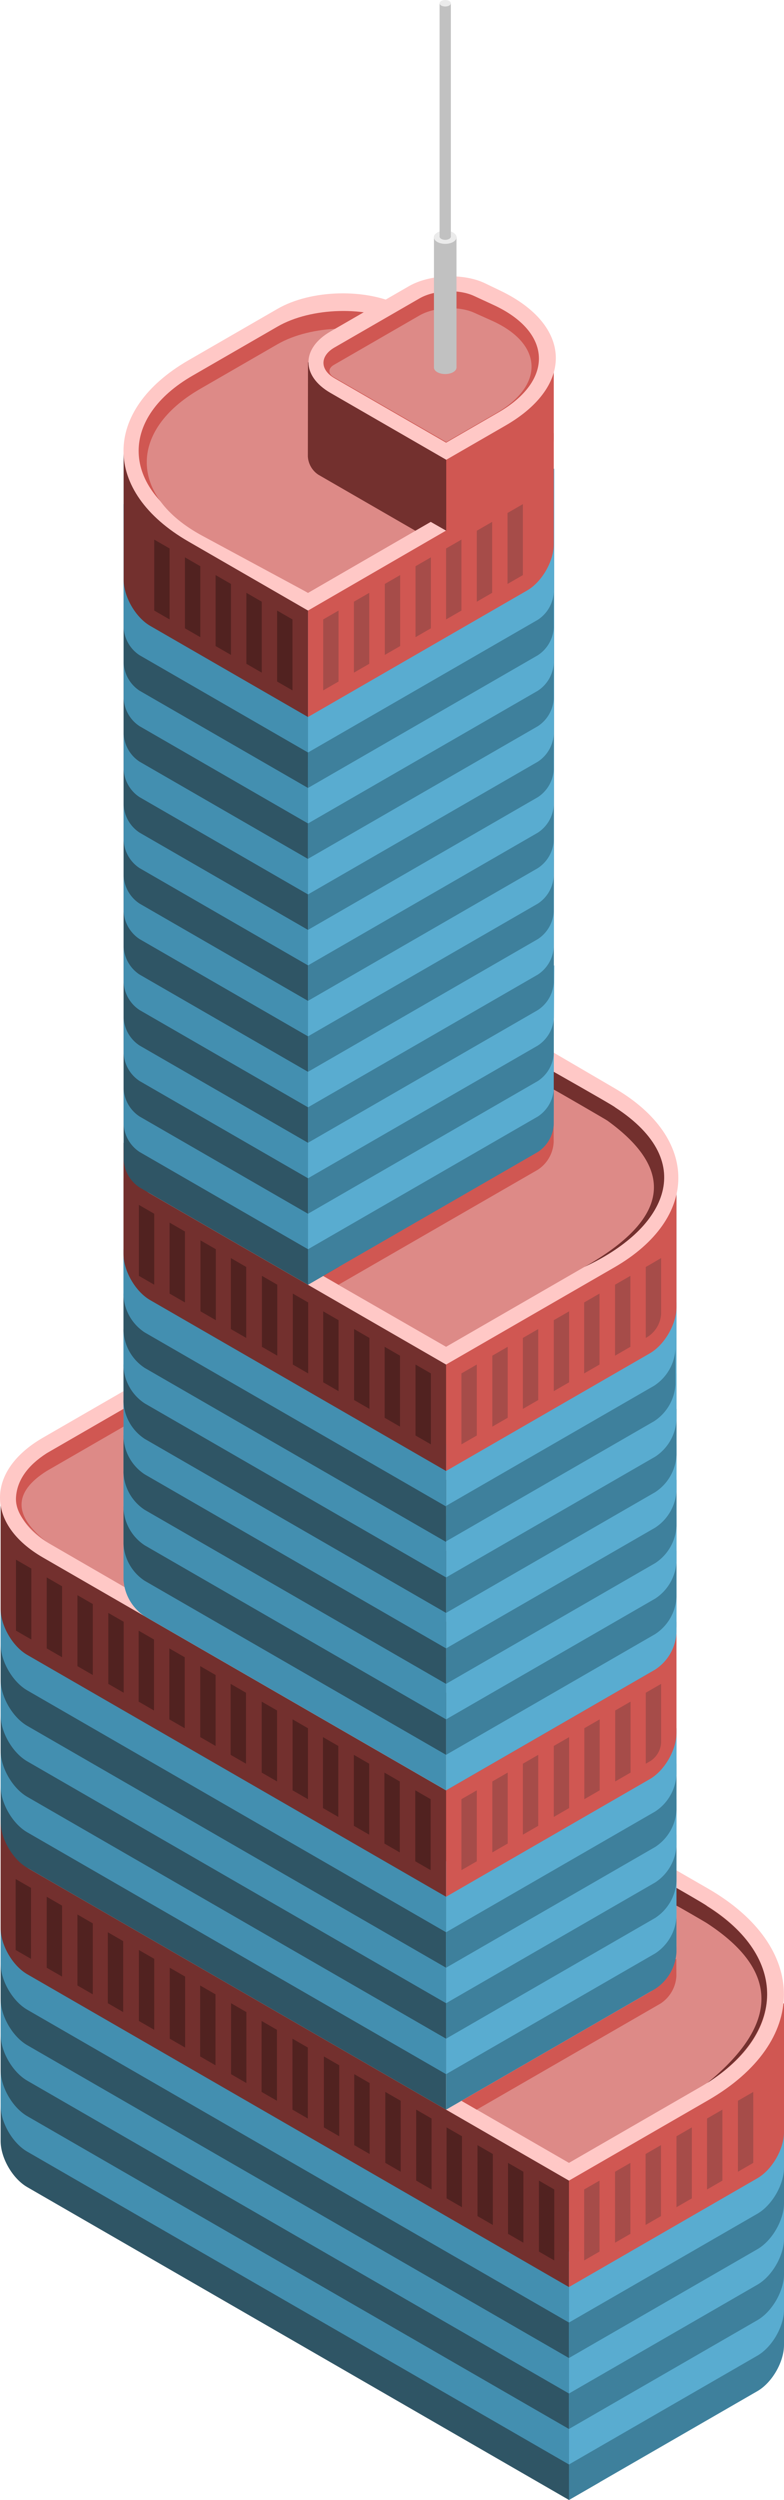 <svg id="Layer_1" data-name="Layer 1" xmlns="http://www.w3.org/2000/svg" viewBox="0 0 255.206 813.581">
  <defs>
    <style>
      .curtain-L-prim-dark {
        fill: #2f5565;
      }

      .curtain-R-prim-dark {
        fill: #3e809c;
      }

      .curtain-L-prim-light {
        fill: #438fb0;
      }

      .curtain-R-prim-light {
        fill: #59acd0;
      }

      .exterior-L-prim {
        fill: #73302e;
      }

      .exterior-R-prim {
        fill: #d05752;
      }

      .top-light {
        fill: #ffc8c6;
      }

      .top-prim {
        fill: #dd8a87;
      }

      .cls-1 {
        fill: #e8e8e8;
      }

      .cls-2 {
        fill: #b9b9b9;
      }

      .cls-3 {
        fill: #c1c1c1;
      }

      .cls-4 {
        fill: #ebebeb;
      }

      .exterior-R-dark {
        fill: #a64c49;
      }

      .exterior-L-dark {
        fill: #512220;
      }
    </style>
  </defs>
  <title>Artboard 1_1</title>
  <g id="root">
    <path id="Body_-_Left" data-name="Body - Left" class="curtain-L-prim-dark" d="M8.866,711.771l176.34,101.809,10-5.773v-92.376l-10,5.773-185-106.809v82.376C.206,702.291,4.087,709.011,8.866,711.771Z"/>
    <path id="Body_-_Right" data-name="Body - Right" class="curtain-R-prim-dark" d="M185.206,703.885l70-40.415v99.697c0,5.519-3.881,12.24-8.66,15l-61.34,35.414Z"/>
    <path id="body-mechanicalfloor-left" class="curtain-L-prim-light" d="M.206,672.13l185,106.809v23.094L8.866,700.225c-4.779-2.76-8.66-9.481-8.66-15Z"/>
    <path id="body-mechanicalfloor-left-2" data-name="body-mechanicalfloor-left" class="curtain-L-prim-dark" d="M.206,660.583l185,106.809v23.094L8.866,688.678c-4.779-2.76-8.66-9.481-8.66-15Z"/>
    <path id="body-mechanicalfloor-left-3" data-name="body-mechanicalfloor-left" class="curtain-L-prim-light" d="M.206,649.037l185,106.809V778.94L8.866,677.13c-4.779-2.76-8.66-9.481-8.66-15Z"/>
    <path id="body-mechanicalfloor-left-4" data-name="body-mechanicalfloor-left" class="curtain-L-prim-dark" d="M.206,637.49l185,106.809v23.094L8.866,665.583c-4.779-2.76-8.66-9.481-8.66-15Z"/>
    <path id="body-mechanicalfloor-right" class="curtain-R-prim-light" d="M255.206,738.525l-70,40.414v23.094l61.34-35.414c4.78-2.76,8.66-9.481,8.66-15Z"/>
    <path id="body-mechanicalfloor-left-5" data-name="body-mechanicalfloor-left" class="curtain-L-prim-light" d="M.206,625.942l185,106.809v23.094L8.866,654.037c-4.779-2.76-8.66-9.481-8.66-15Z"/>
    <path id="body-mechanicalfloor-right-2" data-name="body-mechanicalfloor-right" class="curtain-R-prim-dark" d="M255.206,726.979l-70,40.414v23.094l61.34-35.414c4.78-2.76,8.66-9.481,8.66-15Z"/>
    <path id="body-mechanicalfloor-left-6" data-name="body-mechanicalfloor-left" class="exterior-L-prim" d="M185.206,744.299l5-2.886v-46.188l-5,2.886-185-106.809V627.49c0,5.519,3.881,12.24,8.66,15Z"/>
    <path id="body-mechanicalfloor-right-3" data-name="body-mechanicalfloor-right" class="curtain-R-prim-light" d="M255.206,715.432l-70,40.414V778.94l61.34-35.414c4.78-2.76,8.66-9.481,8.66-15Z"/>
    <path id="body-mechanicalfloor-right-4" data-name="body-mechanicalfloor-right" class="curtain-R-prim-dark" d="M255.206,703.885l-70,40.414v23.094l61.34-35.414c4.78-2.76,8.66-9.481,8.66-15Z"/>
    <path id="body-mechanicalfloor-right-5" data-name="body-mechanicalfloor-right" class="curtain-R-prim-light" d="M255.206,692.338l-70,40.414v23.094l61.34-35.414c4.78-2.76,8.66-9.481,8.66-15Z"/>
    <path id="body-mechanicalfloor-right-6" data-name="body-mechanicalfloor-right" class="exterior-R-prim" d="M255.206,651.923l-70,40.415v51.961l61.34-35.414c4.779-2.76,8.66-9.481,8.66-15Z"/>
    <path id="body-top" class="top-light" d="M185.206,709.658,230.45,683.537c32.98-19.041,32.968-49.938-.027-68.954l-125.55-72.356L9.725,597.335c-5.254,3.043-5.25,7.978.007,11.014Z"/>
    <path id="body-top-inner" class="top-prim" d="M185.206,703.885l43.038-24.848c28.679-16.558,28.668-43.424-.024-59.959L99.873,545.114,5.206,599.962Z"/>
    <path id="Body_-_Left-2" data-name="Body - Left" class="curtain-L-prim-dark" d="M.206,592.848v-105.47l145,83.715,10-5.773v115.47l-10,5.773-136.34-78.715C4.087,605.088.206,598.367.206,592.848Z"/>
    <path id="body-mechanicalfloor-right-7" data-name="body-mechanicalfloor-right" class="exterior-R-prim" d="M155.18,686.563l-5-2.886v-5.774l69.971-40.414.027,5.547a11.423,11.423,0,0,1-5.169,8.999Z"/>
    <path id="Body_-_Right-2" data-name="Body - Right" class="cls-1" d="M145.206,686.563V582.64l75-43.301v93.923c0,5.519-3.881,12.241-8.66,15Z"/>
    <path id="body-mechanicalfloor-right-8" data-name="body-mechanicalfloor-right" class="curtain-R-prim-dark" d="M145.206,686.563v-80.829l75-43.301v72.829a15.323,15.323,0,0,1-6.928,12Z"/>
    <path id="body-mechanicalfloor-right-9" data-name="body-mechanicalfloor-right" class="curtain-R-prim-light" d="M145.206,675.016v-23.094l75-43.301v15.094a15.323,15.323,0,0,1-6.928,12Z"/>
    <path id="body-mechanicalfloor-right-10" data-name="body-mechanicalfloor-right" class="curtain-R-prim-dark" d="M145.206,663.47v-23.094l75-43.301v15.094a15.323,15.323,0,0,1-6.928,12Z"/>
    <path id="body-mechanicalfloor-left-7" data-name="body-mechanicalfloor-left" class="curtain-L-prim-light" d="M.206,568.208l145,83.715v23.094l-136.34-78.715c-4.779-2.76-8.66-9.481-8.66-15Z"/>
    <path id="body-mechanicalfloor-left-8" data-name="body-mechanicalfloor-left" class="curtain-L-prim-dark" d="M.206,556.661l145,83.715V663.47l-136.34-78.715c-4.779-2.76-8.66-9.481-8.66-15Z"/>
    <path id="body-mechanicalfloor-left-9" data-name="body-mechanicalfloor-left" class="curtain-L-prim-light" d="M.206,545.114l145,83.715v23.094L8.866,573.208c-4.779-2.76-8.66-9.481-8.66-15Z"/>
    <path id="body-mechanicalfloor-left-10" data-name="body-mechanicalfloor-left" class="curtain-L-prim-dark" d="M.206,533.567l145,83.715v23.094L8.866,561.661c-4.779-2.76-8.66-9.481-8.66-15Z"/>
    <path id="body-mechanicalfloor-left-11" data-name="body-mechanicalfloor-left" class="curtain-L-prim-light" d="M.206,522.02l145,83.715v23.094L8.866,550.114c-4.779-2.76-8.66-9.481-8.66-15Z"/>
    <path id="body-mechanicalfloor-left-12" data-name="body-mechanicalfloor-left" class="exterior-L-prim" d="M.206,487.378l145,83.715,5-2.886v46.188l-5,2.886L8.866,538.567c-4.779-2.76-8.66-9.481-8.66-15Z"/>
    <path id="body-mechanicalfloor-right-11" data-name="body-mechanicalfloor-right" class="curtain-R-prim-light" d="M145.206,651.923v-23.094l75-43.301v15.094a15.323,15.323,0,0,1-6.928,12Z"/>
    <path id="body-mechanicalfloor-right-12" data-name="body-mechanicalfloor-right" class="curtain-R-prim-dark" d="M145.206,640.375v-23.094l75-43.301v15.094a15.323,15.323,0,0,1-6.928,12Z"/>
    <path id="body-top-2" data-name="body-top" class="top-light" d="M145.206,582.64l-131.225-75.762c-18.641-10.763-18.641-28.238,0-39l46.225-26.688,160,98.149Z"/>
    <path id="body-top-inner-2" data-name="body-top-inner" class="top-prim" d="M139.873,573.981,16.172,502.404c-14.331-8.293-14.324-21.747.015-30.025l49.019-28.302,149.667,86.603Z"/>
    <path id="body-mechanicalfloor-right-13" data-name="body-mechanicalfloor-right" class="curtain-R-prim-light" d="M145.206,628.828v-23.094l75-43.301v15.094a15.323,15.323,0,0,1-6.928,12Z"/>
    <path id="body-mechanicalfloor-right-14" data-name="body-mechanicalfloor-right" class="curtain-R-prim-dark" d="M145.206,548v-23.094l75-43.301v15.094a15.323,15.323,0,0,1-6.928,12Z"/>
    <path id="body-mechanicalfloor-right-15" data-name="body-mechanicalfloor-right" class="exterior-R-prim" d="M220.206,527.793l-75,43.301v46.188l66.34-38.301c4.779-2.759,8.66-9.481,8.66-15Z"/>
    <path id="Body_-_Right-3" data-name="Body - Right" class="curtain-R-prim-dark" d="M145.206,582.64V426.757l75-43.302V529.34c0,5.519-3.881,12.241-8.66,15Z"/>
    <path id="body-mechanicalfloor-right-16" data-name="body-mechanicalfloor-right" class="curtain-R-prim-light" d="M145.206,582.64l-10-5.773v-115.47l10,5.773,75-43.301V531.34a15.323,15.323,0,0,1-6.928,12Z"/>
    <path id="body-mechanicalfloor-right-17" data-name="body-mechanicalfloor-right" class="curtain-R-prim-dark" d="M145.206,524.905V501.812l75-43.301v15.094a15.323,15.323,0,0,1-6.928,12Z"/>
    <path id="body-mechanicalfloor-right-18" data-name="body-mechanicalfloor-right" class="curtain-R-prim-dark" d="M145.206,571.093V548l75-43.301v15.094a15.323,15.323,0,0,1-6.928,12Z"/>
    <path id="body-mechanicalfloor-right-19" data-name="body-mechanicalfloor-right" class="curtain-R-prim-light" d="M145.206,559.547v-23.094l75-43.301v15.094a15.323,15.323,0,0,1-6.928,12Z"/>
    <path id="body-mechanicalfloor-right-20" data-name="body-mechanicalfloor-right" class="curtain-R-prim-dark" d="M145.206,548v-23.094l75-43.301v15.094a15.323,15.323,0,0,1-6.928,12Z"/>
    <path id="body-mechanicalfloor-right-21" data-name="body-mechanicalfloor-right" class="curtain-R-prim-light" d="M145.206,536.452V513.359l75-43.301v15.094a15.323,15.323,0,0,1-6.928,12Z"/>
    <path id="body-mechanicalfloor-right-22" data-name="body-mechanicalfloor-right" class="curtain-R-prim-dark" d="M145.206,524.905V501.812l75-43.301v15.094a15.323,15.323,0,0,1-6.928,12Z"/>
    <path id="body-mechanicalfloor-right-23" data-name="body-mechanicalfloor-right" class="curtain-R-prim-light" d="M145.206,513.359v-23.094l75-43.301v15.094a15.323,15.323,0,0,1-6.928,12Z"/>
    <path id="body-mechanicalfloor-right-24" data-name="body-mechanicalfloor-right" class="curtain-R-prim-dark" d="M144.873,501.812v-23.094l75-43.301v15.094a15.324,15.324,0,0,1-6.929,12Z"/>
    <path id="body-mechanicalfloor-left-13" data-name="body-mechanicalfloor-left" class="curtain-L-prim-dark" d="M145.206,548V530.68l-105-60.622v9.32a15.32,15.32,0,0,0,6.928,12Z"/>
    <path id="body-mechanicalfloor-right-25" data-name="body-mechanicalfloor-right" class="curtain-R-prim-light" d="M144.873,490.265V467.171l75-43.301v15.094a15.324,15.324,0,0,1-6.929,12Z"/>
    <path id="Body_Left" data-name="Body Left" class="cls-2" d="M145.206,444.077v138.564L48.866,527.02c-4.779-2.76-8.66-9.481-8.66-15V383.455Z"/>
    <path id="body-mechanicalfloor-left-14" data-name="body-mechanicalfloor-left" class="curtain-L-prim-light" d="M145.206,582.64v-115.47l-105-60.621V514.02a15.323,15.323,0,0,0,6.928,12Z"/>
    <path id="body-mechanicalfloor-right-26" data-name="body-mechanicalfloor-right" class="exterior-R-prim" d="M145.206,478.718l-5-2.886v-46.188l80-46.189v41.962c0,5.519-3.881,12.24-8.66,15Z"/>
    <path id="body-mechanicalfloor-left-15" data-name="body-mechanicalfloor-left" class="curtain-L-prim-dark" d="M145.206,571.093v-20.207l-105-60.622v12.208a15.323,15.323,0,0,0,6.928,12Z"/>
    <path id="body-mechanicalfloor-left-16" data-name="body-mechanicalfloor-left" class="curtain-L-prim-light" d="M145.206,559.547V539.34l-105-60.622v12.207a15.323,15.323,0,0,0,6.928,12.001Z"/>
    <path id="body-mechanicalfloor-left-17" data-name="body-mechanicalfloor-left" class="curtain-L-prim-dark" d="M145.206,548v-20.207l-105-60.622v12.208a15.323,15.323,0,0,0,6.928,12Z"/>
    <path id="body-mechanicalfloor-left-18" data-name="body-mechanicalfloor-left" class="curtain-L-prim-light" d="M145.206,536.452v-20.207l-105-60.622v12.207a15.32,15.32,0,0,0,6.928,12Z"/>
    <path id="body-mechanicalfloor-left-19" data-name="body-mechanicalfloor-left" class="curtain-L-prim-dark" d="M145.206,524.905v-20.207l-105-60.622v12.208a15.323,15.323,0,0,0,6.928,12Z"/>
    <path id="body-mechanicalfloor-left-20" data-name="body-mechanicalfloor-left" class="curtain-L-prim-light" d="M145.206,513.359V493.151l-105-60.622v12.208a15.323,15.323,0,0,0,6.928,12Z"/>
    <path id="body-mechanicalfloor-left-21" data-name="body-mechanicalfloor-left" class="curtain-L-prim-dark" d="M145.206,501.812V481.604l-105-60.622V433.19a15.32,15.32,0,0,0,6.928,12Z"/>
    <path id="body-mechanicalfloor-left-22" data-name="body-mechanicalfloor-left" class="curtain-L-prim-light" d="M145.206,490.265V470.058l-105-60.622v12.207a15.32,15.32,0,0,0,6.928,12Z"/>
    <path id="body-mechanicalfloor-left-23" data-name="body-mechanicalfloor-left" class="exterior-L-prim" d="M145.206,478.718V432.53l-105-60.622v36.188c0,5.52,3.881,12.241,8.66,15Z"/>
    <path id="body-top-3" data-name="body-top" class="top-light" d="M145.206,444.077l54.771-31.621c27.722-16.006,27.79-42.113.152-58.264l-55.202-32.258L48.828,378.39c-4.759,2.796-4.741,7.306.038,10.066Z"/>
    <path id="body-top-inner-3" data-name="body-top-inner" class="top-prim" d="M145.206,438.304l53.431-30.848c22.942-13.246,22.926-34.726-.037-47.937l-53.727-30.912-95,54.848Z"/>
    <path id="Body_-_Right-4" data-name="Body - Right" class="curtain-R-prim-light" d="M100.427,198.702l80-46.188-.159,209.393c-.004,5.52-3.888,12.241-8.667,15l-71.34,41.189Z"/>
    <path id="Body_-_Left-3" data-name="Body - Left" class="curtain-L-prim-dark" d="M40.261,373.454V146.742l60,34.641v236.714l-51.34-29.642C44.141,385.695,40.261,378.974,40.261,373.454Z"/>
    <path id="body-mechanicalfloor-right-27" data-name="body-mechanicalfloor-right" class="exterior-R-prim" d="M110.206,418.096l-5-2.887v-5.774l75-43.301.026,5.547a11.414,11.414,0,0,1-5.168,8.998Z"/>
    <path id="body-mechanicalfloor-left-24" data-name="body-mechanicalfloor-left" class="curtain-L-prim-dark" d="M100.261,418.096l9.945-5.773V221.797l-10,5.774L40.261,192.93v184.525a11.49,11.49,0,0,0,5.196,9Z"/>
    <path id="body-mechanicalfloor-right-28" data-name="body-mechanicalfloor-right" class="curtain-R-prim-dark" d="M105.206,415.21l-4.945,2.887-.055-190.526,80-46.188.053,184.525a11.483,11.483,0,0,1-5.195,8.999Z"/>
    <path id="body-mechanicalfloor-left-25" data-name="body-mechanicalfloor-left" class="curtain-L-prim-light" d="M100.261,406.549v-17.32l-60-34.641v11.32a11.489,11.489,0,0,0,5.196,9Z"/>
    <path id="body-mechanicalfloor-left-26" data-name="body-mechanicalfloor-left" class="curtain-L-prim-dark" d="M100.261,395.002v-17.32l-60-34.641v11.32a11.489,11.489,0,0,0,5.196,9Z"/>
    <path id="body-mechanicalfloor-right-29" data-name="body-mechanicalfloor-right" class="curtain-R-prim-light" d="M100.261,406.55V383.455l80-46.188v17.094a11.492,11.492,0,0,1-5.196,9Z"/>
    <path id="body-mechanicalfloor-right-30" data-name="body-mechanicalfloor-right" class="curtain-R-prim-dark" d="M100.261,395.002V371.908l80-46.188v17.094a11.492,11.492,0,0,1-5.196,9Z"/>
    <path id="body-mechanicalfloor-left-27" data-name="body-mechanicalfloor-left" class="curtain-L-prim-light" d="M100.261,383.455v-17.32l-60-34.641v11.32a11.489,11.489,0,0,0,5.196,9Z"/>
    <path id="body-mechanicalfloor-left-28" data-name="body-mechanicalfloor-left" class="curtain-L-prim-dark" d="M100.261,371.908v-17.32l-60-34.641v11.32a11.489,11.489,0,0,0,5.196,9Z"/>
    <path id="body-mechanicalfloor-right-31" data-name="body-mechanicalfloor-right" class="curtain-R-prim-light" d="M100.261,383.455V360.361l80.168-46.188-.125,17.095a11.602,11.602,0,0,1-5.239,8.999Z"/>
    <path id="body-mechanicalfloor-right-32" data-name="body-mechanicalfloor-right" class="curtain-R-prim-dark" d="M100.261,371.908v-23.094l80-46.188V319.72a11.492,11.492,0,0,1-5.196,9Z"/>
    <path id="body-mechanicalfloor-left-29" data-name="body-mechanicalfloor-left" class="curtain-L-prim-light" d="M100.261,360.361v-17.32l-60-34.641v11.32a11.489,11.489,0,0,0,5.196,9Z"/>
    <path id="body-mechanicalfloor-left-30" data-name="body-mechanicalfloor-left" class="curtain-L-prim-dark" d="M100.261,348.813v-17.32l-60-34.641v11.32a11.489,11.489,0,0,0,5.196,9Z"/>
    <path id="body-mechanicalfloor-right-33" data-name="body-mechanicalfloor-right" class="curtain-R-prim-light" d="M100.261,360.361v-23.094l80-46.188v17.094a11.492,11.492,0,0,1-5.196,9Z"/>
    <path id="body-mechanicalfloor-right-34" data-name="body-mechanicalfloor-right" class="curtain-R-prim-dark" d="M100.261,348.813V325.72l80-46.188v17.094a11.492,11.492,0,0,1-5.196,9Z"/>
    <path id="body-mechanicalfloor-left-31" data-name="body-mechanicalfloor-left" class="curtain-L-prim-light" d="M100.261,337.267v-17.32l-60-34.641v11.32a11.489,11.489,0,0,0,5.196,9Z"/>
    <path id="body-mechanicalfloor-left-32" data-name="body-mechanicalfloor-left" class="curtain-L-prim-dark" d="M100.261,325.72V308.4l-60-34.641v11.32a11.489,11.489,0,0,0,5.196,9Z"/>
    <path id="body-mechanicalfloor-right-35" data-name="body-mechanicalfloor-right" class="curtain-R-prim-light" d="M100.261,337.267v-23.094l79.945-46.188.041,17.094a11.459,11.459,0,0,1-5.182,9Z"/>
    <path id="body-mechanicalfloor-left-33" data-name="body-mechanicalfloor-left" class="curtain-L-prim-light" d="M100.261,314.173v-17.32l-60-34.641v11.32a11.489,11.489,0,0,0,5.196,9Z"/>
    <path id="body-mechanicalfloor-left-34" data-name="body-mechanicalfloor-left" class="curtain-L-prim-dark" d="M100.261,302.625v-17.32l-60-34.641v11.32a11.489,11.489,0,0,0,5.196,9Z"/>
    <path id="body-mechanicalfloor-left-35" data-name="body-mechanicalfloor-left" class="curtain-L-prim-light" d="M100.261,291.079v-17.32l-60-34.641v11.32a11.489,11.489,0,0,0,5.196,9Z"/>
    <path id="body-mechanicalfloor-right-36" data-name="body-mechanicalfloor-right" class="curtain-R-prim-dark" d="M100.261,325.72v-23.094l80-46.188v17.094a11.492,11.492,0,0,1-5.196,9Z"/>
    <path id="body-mechanicalfloor-left-36" data-name="body-mechanicalfloor-left" class="curtain-L-prim-dark" d="M100.261,279.531v-17.32l-60-34.641v11.32a11.489,11.489,0,0,0,5.196,9Z"/>
    <path id="body-mechanicalfloor-right-37" data-name="body-mechanicalfloor-right" class="curtain-R-prim-light" d="M100.261,314.173v-23.094l80-46.188v17.094a11.492,11.492,0,0,1-5.196,9Z"/>
    <path id="body-mechanicalfloor-right-38" data-name="body-mechanicalfloor-right" class="curtain-R-prim-dark" d="M100.261,302.625v-23.094l80-46.188v17.094a11.492,11.492,0,0,1-5.196,9Z"/>
    <path id="body-mechanicalfloor-right-39" data-name="body-mechanicalfloor-right" class="curtain-R-prim-light" d="M100.261,291.079v-23.094l80-46.188v17.094a11.492,11.492,0,0,1-5.196,9Z"/>
    <path id="body-mechanicalfloor-left-37" data-name="body-mechanicalfloor-left" class="curtain-L-prim-light" d="M100.261,267.985v-46.188l-60-34.641v40.188a11.489,11.489,0,0,0,5.196,9Z"/>
    <path id="body-mechanicalfloor-left-38" data-name="body-mechanicalfloor-left" class="curtain-L-prim-dark" d="M100.261,256.438V210.25l-60-34.641v40.188a11.489,11.489,0,0,0,5.196,9Z"/>
    <path id="body-mechanicalfloor-left-39" data-name="body-mechanicalfloor-left" class="curtain-L-prim-light" d="M100.261,244.891v-46.188l-60.055-34.641.048,40.188a11.507,11.507,0,0,0,5.203,9Z"/>
    <path id="body-mechanicalfloor-right-40" data-name="body-mechanicalfloor-right" class="curtain-R-prim-dark" d="M100.206,279.531l.055-46.188,80-46.188v40.188a11.489,11.489,0,0,1-5.197,8.999Z"/>
    <path id="body-mechanicalfloor-left-40" data-name="body-mechanicalfloor-left" class="exterior-L-prim" d="M100.261,233.344l4.945-2.886V184.27l-64.945-37.528v41.961c0,5.52,3.88,12.241,8.66,15Z"/>
    <path id="body-mechanicalfloor-right-41" data-name="body-mechanicalfloor-right" class="curtain-R-prim-light" d="M100.261,267.985v-46.188l80-46.188v40.188a11.492,11.492,0,0,1-5.196,9Z"/>
    <path id="body-mechanicalfloor-right-42" data-name="body-mechanicalfloor-right" class="curtain-R-prim-dark" d="M100.261,256.438V210.25l80-46.188V204.25a11.492,11.492,0,0,1-5.196,9Z"/>
    <path id="body-mechanicalfloor-right-43" data-name="body-mechanicalfloor-right" class="curtain-R-prim-light" d="M100.261,244.891v-46.188l80-46.188v40.188a11.492,11.492,0,0,1-5.196,9Z"/>
    <path id="body-mechanicalfloor-right-44" data-name="body-mechanicalfloor-right" class="exterior-R-prim" d="M100.261,233.344v-46.188l80-46.188v36.188c0,5.52-3.881,12.241-8.66,15Z"/>
    <path id="body-top-4" data-name="body-top" class="top-light" d="M100.261,198.702l62.265-36.063c23.402-13.554,22.909-34.663-1.101-47.11L130.68,99.591c-11.27-5.842-29.344-5.432-40.338.915l-28.986,16.735c-28.2,16.281-28.2,42.718,0,59Z"/>
    <path id="body-top-inner-4" data-name="body-top-inner" class="exterior-R-prim" d="M100.261,192.93l52.269-30.284c23.4-13.557,22.849-34.562-1.228-46.876l-20.564-10.517c-11.302-5.78-29.402-5.32-40.396,1.027l-27.646,15.962c-23.421,13.522-23.421,35.478,0,49Z"/>
    <path id="body-top-inner-5" data-name="body-top-inner" class="top-prim" d="M100.261,192.93l68.298-39.456c11.947-6.902,11.648-17.557-.667-23.778l-37.157-18.771c-11.33-5.724-29.454-5.218-40.448,1.129l-25.146,14.518c-23.42,13.522-23.113,34.928.685,47.773Z"/>
    <path id="body-mechanicalfloor-left-41" data-name="body-mechanicalfloor-left" class="exterior-L-prim" d="M100.261,117.874l-.049,30.641a7.645,7.645,0,0,0,3.458,6l31.536,18.208,5-2.887,5.055,2.887v-28.868Z"/>
    <path id="body-mechanicalfloor-right-45" data-name="body-mechanicalfloor-right" class="exterior-R-prim" d="M145.261,172.722l26.34-15.208c4.779-2.759,8.66-9.48,8.66-15v-30.414l-35,20.207Z"/>
    <path id="body-top-5" data-name="body-top" class="top-light" d="M107.581,107.874l25.555-14.754c6.692-3.863,17.778-4.28,24.741-.93l5.031,2.421c23.375,11.246,24.114,30.907,1.65,43.877l-19.297,11.141-37.68-21.755C98.022,122.355,98.022,113.394,107.581,107.874Z"/>
    <path id="body-top-inner-6" data-name="body-top-inner" class="exterior-R-prim" d="M108.878,113.091l27.68-15.981c4.78-2.759,12.727-3.119,17.737-.803l6.377,2.949c19.036,8.802,19.749,24.469,1.591,34.964l-17.045,9.852-36.34-20.981C104.099,120.331,104.099,115.85,108.878,113.091Z"/>
    <path id="body-top-inner-7" data-name="body-top-inner" class="top-prim" d="M108.67,118.76l27.876-16.094c4.779-2.759,12.748-3.164,17.782-.903l5.774,2.592c16.615,7.461,17.302,20.919,1.534,30.033l-16.375,9.466-36.59-21.096C106.759,121.656,106.758,119.865,108.67,118.76Z"/>
    <ellipse id="Ellipse" class="cls-3" cx="144.927" cy="77.242" rx="3.669" ry="2.119"/>
    <ellipse id="Ellipse-2" data-name="Ellipse" class="cls-3" cx="144.927" cy="119.611" rx="3.669" ry="2.119"/>
    <rect id="Rectangle" class="cls-3" x="141.258" y="77.242" width="7.339" height="42.37"/>
    <ellipse id="Ellipse-3" data-name="Ellipse" class="cls-4" cx="144.927" cy="77.242" rx="3.669" ry="2.119"/>
    <ellipse id="Ellipse-4" data-name="Ellipse" class="cls-3" cx="144.927" cy="76.999" rx="1.835" ry="1.059"/>
    <rect id="Rectangle-2" data-name="Rectangle" class="cls-3" x="143.093" y="1.059" width="3.669" height="75.94"/>
    <ellipse id="Ellipse-5" data-name="Ellipse" class="cls-4" cx="144.927" cy="1.059" rx="1.835" ry="1.059"/>
    <path id="Path" class="exterior-R-dark" d="M150.206,585.528l5-2.887v23.094l-5,2.887Z"/>
    <path id="Path-2" data-name="Path" class="exterior-R-dark" d="M190.151,712.544l5-2.887v23.094l-5,2.887Z"/>
    <path id="Path-3" data-name="Path" class="exterior-R-dark" d="M150.206,446.964l5-2.887v23.094l-5,2.887Z"/>
    <path id="Path-4" data-name="Path" class="exterior-L-dark" d="M140.261,446.964l-5-2.887v23.094l5,2.887Z"/>
    <path id="Path-5" data-name="Path" class="exterior-L-dark" d="M140.185,585.528l-5-2.887v23.094l5,2.887Z"/>
    <path id="Path-6" data-name="Path" class="exterior-L-dark" d="M180.429,712.544l-5-2.887v23.094l5,2.887Z"/>
    <path id="Path-7" data-name="Path" class="exterior-L-dark" d="M100.206,666.356l-5-2.887v23.094l5,2.887Z"/>
    <path id="Path-8" data-name="Path" class="exterior-R-dark" d="M105.206,201.59l5-2.887v23.094l-5,2.887Z"/>
    <path id="Path-9" data-name="Path" class="exterior-L-dark" d="M95.206,201.59l-5-2.887v23.094l5,2.887Z"/>
    <path id="Path-10" data-name="Path" class="exterior-R-dark" d="M125.261,190.042l5-2.887V210.25l-5,2.887Z"/>
    <path id="Path-11" data-name="Path" class="exterior-L-dark" d="M75.185,190.042l-5-2.887V210.25l5,2.887Z"/>
    <path id="Path-12" data-name="Path" class="exterior-R-dark" d="M145.206,178.495l5-2.887v23.094l-5,2.887Z"/>
    <path id="Path-13" data-name="Path" class="exterior-L-dark" d="M55.206,178.495l-5-2.887v23.094l5,2.887Z"/>
    <path id="Path-14" data-name="Path" class="exterior-R-dark" d="M115.206,195.816l5-2.887v23.094l-5,2.887Z"/>
    <path id="Path-15" data-name="Path" class="exterior-L-dark" d="M85.206,195.816l-5-2.887v23.094l5,2.887Z"/>
    <path id="Path-16" data-name="Path" class="exterior-R-dark" d="M135.261,184.27l5-2.887v23.094l-5,2.887Z"/>
    <path id="Path-17" data-name="Path" class="exterior-L-dark" d="M65.206,184.27l-5-2.887v23.094l5,2.887Z"/>
    <path id="Path-18" data-name="Path" class="exterior-R-dark" d="M155.206,172.722l5-2.887V192.93l-5,2.887Z"/>
    <path id="Path-19" data-name="Path" class="exterior-R-dark" d="M165.206,166.948l5-2.887v23.094l-5,2.887Z"/>
    <path id="Path-20" data-name="Path" class="exterior-R-dark" d="M170.206,435.416l5-2.887v23.094l-5,2.887Z"/>
    <path id="Path-21" data-name="Path" class="exterior-L-dark" d="M120.261,435.416l-5-2.887v23.094l5,2.887Z"/>
    <path id="Path-22" data-name="Path" class="exterior-L-dark" d="M120.185,573.981l-5-2.887v23.094l5,2.887Z"/>
    <path id="Path-23" data-name="Path" class="exterior-L-dark" d="M160.429,700.997l-5-2.887v23.094l5,2.887Z"/>
    <path id="Path-24" data-name="Path" class="exterior-L-dark" d="M80.206,654.81l-5-2.887v23.094l5,2.887Z"/>
    <path id="Path-25" data-name="Path" class="exterior-R-dark" d="M190.151,423.87l5-2.887v23.094l-5,2.887Z"/>
    <path id="Path-26" data-name="Path" class="exterior-L-dark" d="M100.316,423.87l-5-2.887v23.094l5,2.887Z"/>
    <path id="Path-27" data-name="Path" class="exterior-L-dark" d="M100.24,562.433l-5-2.887v23.094l5,2.887Z"/>
    <path id="Path-28" data-name="Path" class="exterior-L-dark" d="M140.484,689.451l-5-2.887v23.094l5,2.887Z"/>
    <path id="Path-29" data-name="Path" class="exterior-L-dark" d="M60.261,643.263l-5-2.887V663.47l5,2.887Z"/>
    <path id="Path-30" data-name="Path" class="exterior-L-dark" d="M70.261,406.55l-5-2.887v23.094l5,2.887Z"/>
    <path id="Path-31" data-name="Path" class="exterior-L-dark" d="M70.185,545.114l-5-2.887v23.094l5,2.887Z"/>
    <path id="Path-32" data-name="Path" class="exterior-L-dark" d="M110.429,672.13l-5-2.887v23.094l5,2.887Z"/>
    <path id="Path-33" data-name="Path" class="exterior-L-dark" d="M30.206,625.942l-5-2.887V646.15l5,2.887Z"/>
    <path id="Path-34" data-name="Path" class="exterior-L-dark" d="M40.261,527.793l-5-2.887V548l5,2.887Z"/>
    <path id="Path-35" data-name="Path" class="exterior-R-dark" d="M210.206,412.322c.094-.002,5.031-2.94,5-2.887V427.53a9.576,9.576,0,0,1-4.33,7.5l-.67.387Z"/>
    <path id="Path-36" data-name="Path" class="exterior-R-dark" d="M170.206,573.981l5-2.887v23.094l-5,2.887Z"/>
    <path id="Path-37" data-name="Path" class="exterior-R-dark" d="M210.151,700.997l5-2.887v23.094l-5,2.887Z"/>
    <path id="Path-38" data-name="Path" class="exterior-R-dark" d="M190.206,562.433l5-2.887v23.094l-5,2.887Z"/>
    <path id="Path-39" data-name="Path" class="exterior-R-dark" d="M230.151,689.451l5-2.887v23.094l-5,2.887Z"/>
    <path id="Path-40" data-name="Path" class="exterior-R-dark" d="M160.261,579.755l5-2.887v23.094l-5,2.887Z"/>
    <path id="Path-41" data-name="Path" class="exterior-R-dark" d="M200.206,706.771l5-2.887v23.094l-5,2.887Z"/>
    <path id="Path-42" data-name="Path" class="exterior-R-dark" d="M160.261,441.19l5-2.887v23.094l-5,2.887Z"/>
    <path id="Path-43" data-name="Path" class="exterior-L-dark" d="M130.206,441.19l-5-2.887v23.094l5,2.887Z"/>
    <path id="Path-44" data-name="Path" class="exterior-L-dark" d="M130.131,579.755l-5-2.887v23.094l5,2.887Z"/>
    <path id="Path-45" data-name="Path" class="exterior-L-dark" d="M170.374,706.771l-5-2.887v23.094l5,2.887Z"/>
    <path id="Path-46" data-name="Path" class="exterior-L-dark" d="M90.151,660.583l-5-2.887v23.094l5,2.887Z"/>
    <path id="Path-47" data-name="Path" class="exterior-R-dark" d="M180.261,429.644l5-2.887v23.094l-5,2.887Z"/>
    <path id="Path-48" data-name="Path" class="exterior-L-dark" d="M110.206,429.644l-5-2.887v23.094l5,2.887Z"/>
    <path id="Path-49" data-name="Path" class="exterior-L-dark" d="M110.131,568.208l-5-2.887v23.094l5,2.887Z"/>
    <path id="Path-50" data-name="Path" class="exterior-L-dark" d="M150.374,695.225l-5-2.887v23.094l5,2.887Z"/>
    <path id="Path-51" data-name="Path" class="exterior-L-dark" d="M70.151,649.037l-5-2.887v23.094l5,2.887Z"/>
    <path id="Path-52" data-name="Path" class="exterior-L-dark" d="M80.151,412.322l-5-2.887V432.53l5,2.887Z"/>
    <path id="Path-53" data-name="Path" class="exterior-L-dark" d="M80.076,550.886l-5-2.887v23.094l5,2.887Z"/>
    <path id="Path-54" data-name="Path" class="exterior-L-dark" d="M120.319,677.904l-5-2.887v23.094l5,2.887Z"/>
    <path id="Path-55" data-name="Path" class="exterior-L-dark" d="M40.096,631.716l-5-2.887v23.094l5,2.887Z"/>
    <path id="Path-56" data-name="Path" class="exterior-L-dark" d="M10.096,614.395l-5-2.887v23.094l5,2.887Z"/>
    <path id="Path-57" data-name="Path" class="exterior-L-dark" d="M50.206,395.002l-5-2.887V415.21l5,2.887Z"/>
    <path id="Path-58" data-name="Path" class="exterior-L-dark" d="M50.131,533.567l-5-2.887v23.094l5,2.887Z"/>
    <path id="Path-59" data-name="Path" class="exterior-L-dark" d="M20.206,516.245l-5-2.887v23.094l5,2.887Z"/>
    <path id="Path-60" data-name="Path" class="exterior-L-dark" d="M10.206,510.473l-5-2.887V530.68l5,2.887Z"/>
    <path id="Path-61" data-name="Path" class="exterior-R-dark" d="M200.206,418.096l5-2.887v23.094l-5,2.887Z"/>
    <path id="Path-62" data-name="Path" class="exterior-L-dark" d="M90.261,418.096l-5-2.887v23.094l5,2.887Z"/>
    <path id="Path-63" data-name="Path" class="exterior-L-dark" d="M90.185,556.661l-5-2.887v23.094l5,2.887Z"/>
    <path id="Path-64" data-name="Path" class="exterior-L-dark" d="M130.429,683.678l-5-2.887v23.094l5,2.887Z"/>
    <path id="Path-65" data-name="Path" class="exterior-L-dark" d="M50.206,637.49l-5-2.887v23.094l5,2.887Z"/>
    <path id="Path-66" data-name="Path" class="exterior-L-dark" d="M20.206,620.168l-5-2.887v23.094l5,2.887Z"/>
    <path id="Path-67" data-name="Path" class="exterior-L-dark" d="M60.206,400.776l-5-2.887v23.094l5,2.887Z"/>
    <path id="Path-68" data-name="Path" class="exterior-L-dark" d="M60.131,539.34l-5-2.887v23.094l5,2.887Z"/>
    <path id="Path-69" data-name="Path" class="exterior-L-dark" d="M30.206,522.02l-5-2.887v23.094l5,2.887Z"/>
    <path id="Path-70" data-name="Path" class="exterior-R-dark" d="M180.261,568.208l5-2.887v23.094l-5,2.887Z"/>
    <path id="Path-71" data-name="Path" class="exterior-R-dark" d="M220.206,695.225l5-2.887v23.094l-5,2.887Z"/>
    <path id="Path-72" data-name="Path" class="exterior-R-dark" d="M200.261,556.661l5-2.887v23.094l-5,2.887Z"/>
    <path id="Path-73" data-name="Path" class="exterior-R-dark" d="M240.206,683.678l5-2.887v23.094l-5,2.887Z"/>
    <path id="Path-74" data-name="Path" class="exterior-R-dark" d="M210.206,550.886l5-2.887v19.094a7.659,7.659,0,0,1-3.464,6l-1.536.887Z"/>
    <path id="Path-75" data-name="Path" class="exterior-L-prim" d="M230.206,625.942c.063-.028-9.178-5.385-10-5.774v-5.773q10.063,5.769,9.949,5.939c26.614,16.705,25.489,41.205.051,57.569Q265.519,649.04,230.206,625.942Z"/>
    <path id="Path-76" data-name="Path" class="exterior-L-prim" d="M197.706,364.692c.063-.028-16.624-9.715-17.445-10.104v-5.774q20.058,11.377,19.945,11.547c28.063,18.241,15.688,40.116-10,51.962Q231.394,389.04,197.706,364.692Z"/>
    <path id="Path-77" data-name="Path" class="exterior-R-prim" d="M15.206,478.718l25-14.433v-5.774l-25,14.434q-9.554,6.211-10,14.434-.375,6.911,10,14.433Q-1.169,489.039,15.206,478.718Z"/>
  </g>
</svg>
